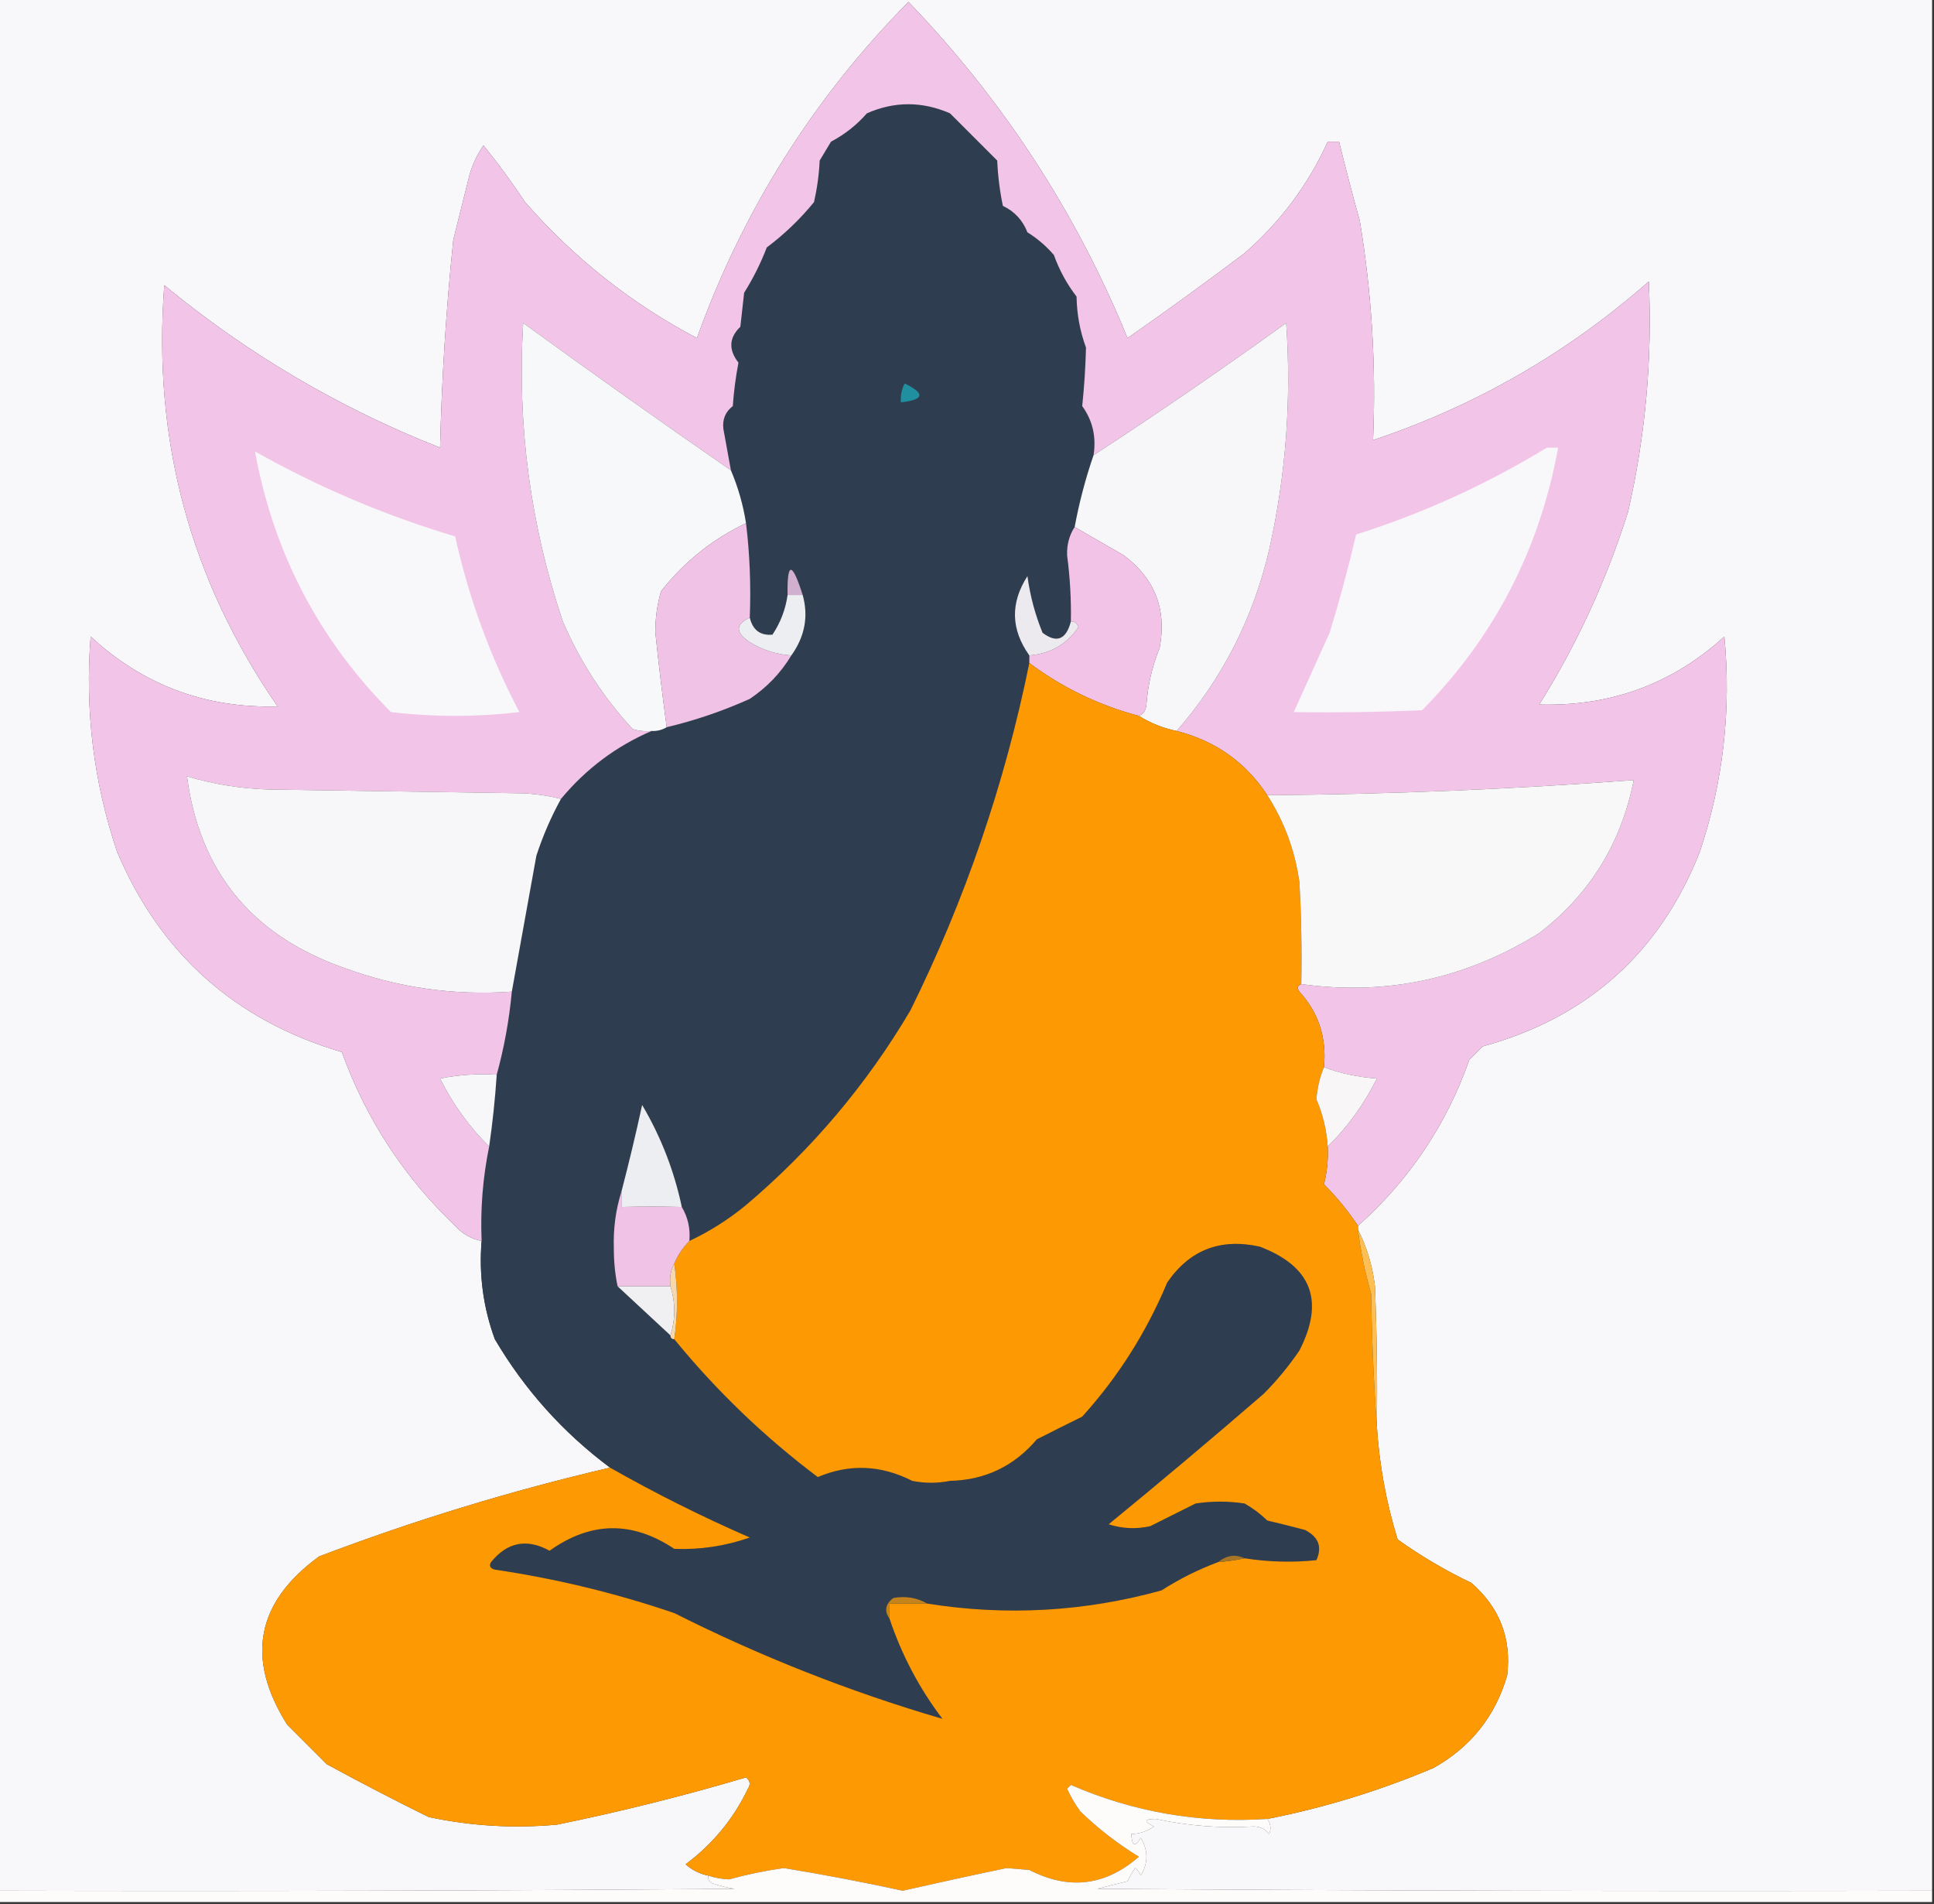 <?xml version="1.0" encoding="UTF-8"?>
<!DOCTYPE svg PUBLIC "-//W3C//DTD SVG 1.1//EN" "http://www.w3.org/Graphics/SVG/1.1/DTD/svg11.dtd">
<svg xmlns="http://www.w3.org/2000/svg" version="1.1" width="512px" height="504px" style="shape-rendering:geometricPrecision; text-rendering:geometricPrecision; image-rendering:optimizeQuality; fill-rule:evenodd; clip-rule:evenodd" xmlns:xlink="http://www.w3.org/1999/xlink">
<rect width="100%" height="100%" fill="#333333" stroke="none"/>
<g><path style="opacity:1" fill="#f8f8fa" d="M -0.5,-0.5 C 170.167,-0.5 340.833,-0.5 511.5,-0.5C 511.5,166.5 511.5,333.5 511.5,500.5C 437.833,500.667 364.166,500.5 290.5,500C 293.129,499.304 295.796,498.638 298.5,498C 299.071,496.795 299.738,495.628 300.5,494.5C 301.192,495.025 301.692,495.692 302,496.5C 304,493.167 304,489.833 302,486.5C 300.484,489.051 299.651,488.718 299.5,485.5C 301.696,485.435 303.696,484.768 305.5,483.5C 302.679,482.158 302.846,481.492 306,481.5C 314.56,483.337 323.06,484.003 331.5,483.5C 333.374,483.39 334.874,484.056 336,485.5C 336.579,484.072 336.412,482.738 335.5,481.5C 350.563,478.537 365.229,474.037 379.5,468C 389.357,462.479 395.857,454.313 399,443.5C 400.168,433.673 397.001,425.507 389.5,419C 382.627,415.718 376.127,411.885 370,407.5C 366.983,397.733 365.15,387.733 364.5,377.5C 364.667,365.162 364.5,352.829 364,340.5C 363.373,335.129 361.873,330.129 359.5,325.5C 359.5,325.167 359.5,324.833 359.5,324.5C 373.088,312.401 382.921,297.734 389,280.5C 390.167,279.333 391.333,278.167 392.5,277C 420.268,269.377 439.434,252.21 450,225.5C 456.192,206.964 458.359,187.964 456.5,168.5C 442.723,181.042 426.389,187.042 407.5,186.5C 417.444,170.603 425.278,153.603 431,135.5C 435.612,115.386 437.445,95.053 436.5,74.5C 414.977,93.427 390.643,107.427 363.5,116.5C 364.339,97.025 363.172,77.691 360,58.5C 358.049,51.489 356.216,44.489 354.5,37.5C 353.5,37.5 352.5,37.5 351.5,37.5C 346.373,48.819 339.04,58.652 329.5,67C 319.307,74.694 308.973,82.194 298.5,89.5C 284.911,56.215 265.578,26.548 240.5,0.5C 215.298,26.04 196.631,55.706 184.5,89.5C 167.196,80.38 152.029,68.38 139,53.5C 135.578,48.322 131.911,43.322 128,38.5C 126.092,41.215 124.759,44.215 124,47.5C 122.669,52.829 121.335,58.162 120,63.5C 118.108,81.777 116.941,100.11 116.5,118.5C 89.913,108.038 65.579,93.705 43.5,75.5C 40.337,116.356 50.337,153.523 73.5,187C 54.411,187.529 37.911,181.362 24,168.5C 22.452,188.03 24.785,207.03 31,225.5C 42.444,252.489 62.277,270.155 90.5,278.5C 96.921,296.237 106.921,311.571 120.5,324.5C 122.4,326.616 124.733,327.949 127.5,328.5C 126.766,337.454 127.932,346.121 131,354.5C 138.895,367.894 149.062,379.227 161.5,388.5C 135.283,394.613 109.616,402.447 84.5,412C 67.819,424.129 64.986,438.962 76,456.5C 79.5,460 83,463.5 86.5,467C 95.411,471.858 104.411,476.524 113.5,481C 124.72,483.384 136.053,484.051 147.5,483C 164.353,479.548 181.02,475.382 197.5,470.5C 198.583,471.365 198.749,472.365 198,473.5C 194.169,481.502 188.669,488.168 181.5,493.5C 183.243,495.038 185.243,496.038 187.5,496.5C 187.369,497.376 187.702,498.043 188.5,498.5C 190.444,499.189 192.444,499.689 194.5,500C 129.501,500.5 64.501,500.667 -0.5,500.5C -0.5,333.5 -0.5,166.5 -0.5,-0.5 Z"/></g>
<g><path style="opacity:1" fill="#2e3e50" d="M 289.5,120.5 C 287.371,126.683 285.704,133.016 284.5,139.5C 283.074,141.679 282.408,144.179 282.5,147C 283.267,152.81 283.601,158.643 283.5,164.5C 282.248,169.324 279.748,170.324 276,167.5C 274.036,162.683 272.702,157.683 272,152.5C 267.432,159.618 267.599,166.618 272.5,173.5C 272.5,174.167 272.5,174.833 272.5,175.5C 265.99,207.546 255.49,238.213 241,267.5C 229.446,287.062 214.946,304.229 197.5,319C 192.866,322.812 187.866,325.979 182.5,328.5C 182.793,325.246 182.126,322.246 180.5,319.5C 178.467,309.895 174.967,300.895 170,292.5C 168.318,300.226 166.485,307.893 164.5,315.5C 163.001,320.245 162.334,325.245 162.5,330.5C 162.502,334.018 162.835,337.351 163.5,340.5C 168.141,344.805 172.807,349.139 177.5,353.5C 177.5,354.167 177.833,354.5 178.5,354.5C 189.701,368.201 202.368,380.368 216.5,391C 224.853,387.45 233.186,387.783 241.5,392C 244.833,392.667 248.167,392.667 251.5,392C 260.775,391.792 268.441,388.126 274.5,381C 278.52,378.966 282.52,376.966 286.5,375C 296.006,364.482 303.506,352.649 309,339.5C 314.928,330.853 323.095,327.686 333.5,330C 347.238,335.21 350.738,344.377 344,357.5C 341.181,361.649 338.014,365.483 334.5,369C 320.955,380.718 307.288,392.218 293.5,403.5C 297.122,404.659 300.789,404.825 304.5,404C 308.5,402 312.5,400 316.5,398C 320.833,397.333 325.167,397.333 329.5,398C 331.717,399.268 333.717,400.768 335.5,402.5C 338.848,403.287 342.182,404.121 345.5,405C 349.077,406.852 350.077,409.518 348.5,413C 342.138,413.653 335.805,413.487 329.5,412.5C 327.047,411.355 324.713,411.688 322.5,413.5C 317.212,415.477 312.212,417.977 307.5,421C 287.084,426.65 266.417,427.817 245.5,424.5C 242.772,422.924 239.772,422.424 236.5,423C 234.368,424.62 234.035,426.454 235.5,428.5C 238.725,438.118 243.392,446.952 249.5,455C 225.019,447.837 201.352,438.504 178.5,427C 162.997,421.719 147.163,417.886 131,415.5C 129.743,415.15 129.409,414.483 130,413.5C 134.316,408.192 139.483,407.192 145.5,410.5C 156.368,402.725 167.368,402.558 178.5,410C 185.318,410.271 191.984,409.271 198.5,407C 185.822,401.48 173.488,395.313 161.5,388.5C 149.062,379.227 138.895,367.894 131,354.5C 127.932,346.121 126.766,337.454 127.5,328.5C 127.153,320.066 127.819,311.732 129.5,303.5C 130.413,297.196 131.08,290.863 131.5,284.5C 133.475,277.318 134.809,269.984 135.5,262.5C 137.651,250.548 139.818,238.548 142,226.5C 143.72,221.252 145.887,216.252 148.5,211.5C 155.101,203.544 163.101,197.544 172.5,193.5C 173.959,193.567 175.292,193.234 176.5,192.5C 184.048,190.706 191.381,188.206 198.5,185C 203.045,181.956 206.711,178.123 209.5,173.5C 213.081,168.486 214.081,163.153 212.5,157.5C 209.685,148.619 208.352,148.619 208.5,157.5C 207.973,161.283 206.64,164.783 204.5,168C 201.273,168.287 199.273,166.787 198.5,163.5C 198.826,154.983 198.493,146.65 197.5,138.5C 196.743,133.657 195.41,128.991 193.5,124.5C 192.838,120.843 192.171,117.176 191.5,113.5C 191.221,110.994 192.054,108.994 194,107.5C 194.27,103.627 194.77,99.794 195.5,96C 192.821,92.56 192.988,89.394 196,86.5C 196.333,83.5 196.667,80.5 197,77.5C 199.377,73.71 201.377,69.71 203,65.5C 207.675,61.991 211.841,57.991 215.5,53.5C 216.325,49.878 216.825,46.211 217,42.5C 218,40.833 219,39.167 220,37.5C 223.621,35.602 226.788,33.102 229.5,30C 236.791,26.792 244.124,26.792 251.5,30C 255.694,34.194 259.86,38.36 264,42.5C 264.173,46.541 264.673,50.541 265.5,54.5C 268.567,55.947 270.734,58.28 272,61.5C 274.628,63.126 276.961,65.126 279,67.5C 280.442,71.511 282.442,75.178 285,78.5C 285.082,83.219 285.915,87.719 287.5,92C 287.373,97.169 287.04,102.336 286.5,107.5C 289.261,111.305 290.261,115.639 289.5,120.5 Z"/></g>
<g><path style="opacity:1" fill="#f2c4e7" d="M 359.5,324.5 C 356.902,320.562 353.902,316.895 350.5,313.5C 351.327,310.217 351.66,306.884 351.5,303.5C 356.791,298.274 361.125,292.274 364.5,285.5C 359.429,285.128 354.762,284.128 350.5,282.5C 351.264,274.755 349.097,268.088 344,262.5C 343.308,261.563 343.475,260.897 344.5,260.5C 366.999,263.626 387.999,259.126 407.5,247C 420.896,236.67 429.23,223.17 432.5,206.5C 400.222,208.933 367.889,210.266 335.5,210.5C 329.754,201.769 321.754,196.102 311.5,193.5C 323.61,179.616 331.776,163.616 336,145.5C 340.433,125.705 341.933,105.705 340.5,85.5C 323.757,97.583 306.757,109.249 289.5,120.5C 290.261,115.639 289.261,111.305 286.5,107.5C 287.04,102.336 287.373,97.169 287.5,92C 285.915,87.719 285.082,83.219 285,78.5C 282.442,75.178 280.442,71.511 279,67.5C 276.961,65.126 274.628,63.126 272,61.5C 270.734,58.28 268.567,55.947 265.5,54.5C 264.673,50.541 264.173,46.541 264,42.5C 259.86,38.36 255.694,34.194 251.5,30C 244.124,26.792 236.791,26.792 229.5,30C 226.788,33.102 223.621,35.602 220,37.5C 219,39.167 218,40.833 217,42.5C 216.825,46.211 216.325,49.878 215.5,53.5C 211.841,57.991 207.675,61.991 203,65.5C 201.377,69.71 199.377,73.71 197,77.5C 196.667,80.5 196.333,83.5 196,86.5C 192.988,89.394 192.821,92.56 195.5,96C 194.77,99.794 194.27,103.627 194,107.5C 192.054,108.994 191.221,110.994 191.5,113.5C 192.171,117.176 192.838,120.843 193.5,124.5C 175.095,111.78 156.762,98.78 138.5,85.5C 136.892,112.573 140.392,138.907 149,164.5C 153.536,175.075 159.702,184.575 167.5,193C 169.134,193.494 170.801,193.66 172.5,193.5C 163.101,197.544 155.101,203.544 148.5,211.5C 145.359,210.679 142.025,210.179 138.5,210C 116.167,209.667 93.833,209.333 71.5,209C 63.998,208.805 56.664,207.638 49.5,205.5C 52.794,230.511 66.461,247.344 90.5,256C 105.022,261.42 120.022,263.587 135.5,262.5C 134.809,269.984 133.475,277.318 131.5,284.5C 126.456,284.173 121.456,284.506 116.5,285.5C 119.875,292.274 124.209,298.274 129.5,303.5C 127.819,311.732 127.153,320.066 127.5,328.5C 124.733,327.949 122.4,326.616 120.5,324.5C 106.921,311.571 96.921,296.237 90.5,278.5C 62.277,270.155 42.444,252.489 31,225.5C 24.785,207.03 22.452,188.03 24,168.5C 37.911,181.362 54.411,187.529 73.5,187C 50.337,153.523 40.337,116.356 43.5,75.5C 65.579,93.705 89.913,108.038 116.5,118.5C 116.941,100.11 118.108,81.777 120,63.5C 121.335,58.162 122.669,52.829 124,47.5C 124.759,44.215 126.092,41.215 128,38.5C 131.911,43.322 135.578,48.322 139,53.5C 152.029,68.38 167.196,80.38 184.5,89.5C 196.631,55.706 215.298,26.04 240.5,0.5C 265.578,26.548 284.911,56.215 298.5,89.5C 308.973,82.194 319.307,74.694 329.5,67C 339.04,58.652 346.373,48.819 351.5,37.5C 352.5,37.5 353.5,37.5 354.5,37.5C 356.216,44.489 358.049,51.489 360,58.5C 363.172,77.691 364.339,97.025 363.5,116.5C 390.643,107.427 414.977,93.427 436.5,74.5C 437.445,95.053 435.612,115.386 431,135.5C 425.278,153.603 417.444,170.603 407.5,186.5C 426.389,187.042 442.723,181.042 456.5,168.5C 458.359,187.964 456.192,206.964 450,225.5C 439.434,252.21 420.268,269.377 392.5,277C 391.333,278.167 390.167,279.333 389,280.5C 382.921,297.734 373.088,312.401 359.5,324.5 Z"/></g>
<g><path style="opacity:1" fill="#f7f8fa" d="M 193.5,124.5 C 195.41,128.991 196.743,133.657 197.5,138.5C 188.659,142.69 181.159,148.69 175,156.5C 173.963,160.078 173.463,163.744 173.5,167.5C 174.37,175.85 175.37,184.183 176.5,192.5C 175.292,193.234 173.959,193.567 172.5,193.5C 170.801,193.66 169.134,193.494 167.5,193C 159.702,184.575 153.536,175.075 149,164.5C 140.392,138.907 136.892,112.573 138.5,85.5C 156.762,98.78 175.095,111.78 193.5,124.5 Z"/></g>
<g><path style="opacity:1" fill="#f7f7fa" d="M 311.5,193.5 C 307.851,192.733 304.518,191.4 301.5,189.5C 302.693,189.03 303.36,188.03 303.5,186.5C 303.882,181.305 305.049,176.305 307,171.5C 308.921,161.342 305.754,153.176 297.5,147C 293.072,144.459 288.738,141.959 284.5,139.5C 285.704,133.016 287.371,126.683 289.5,120.5C 306.757,109.249 323.757,97.583 340.5,85.5C 341.933,105.705 340.433,125.705 336,145.5C 331.776,163.616 323.61,179.616 311.5,193.5 Z"/></g>
<g><path style="opacity:1" fill="#208fa0" d="M 239.5,101.5 C 245.005,104.171 244.671,105.838 238.5,106.5C 238.366,104.708 238.699,103.042 239.5,101.5 Z"/></g>
<g><path style="opacity:1" fill="#f8f7fa" d="M 67.5,119.5 C 84.265,128.952 101.932,136.452 120.5,142C 124.084,158.25 129.75,173.75 137.5,188.5C 126.167,189.833 114.833,189.833 103.5,188.5C 84.397,169.296 72.397,146.296 67.5,119.5 Z"/></g>
<g><path style="opacity:1" fill="#f8f7fa" d="M 409.5,118.5 C 410.5,118.5 411.5,118.5 412.5,118.5C 407.584,145.474 395.584,168.64 376.5,188C 365.172,188.5 353.838,188.667 342.5,188.5C 345.649,181.532 348.816,174.532 352,167.5C 354.65,158.897 356.984,150.23 359,141.5C 376.793,135.856 393.627,128.189 409.5,118.5 Z"/></g>
<g><path style="opacity:1" fill="#f2c3e6" d="M 284.5,139.5 C 288.738,141.959 293.072,144.459 297.5,147C 305.754,153.176 308.921,161.342 307,171.5C 305.049,176.305 303.882,181.305 303.5,186.5C 303.36,188.03 302.693,189.03 301.5,189.5C 290.897,186.698 281.23,182.031 272.5,175.5C 272.5,174.833 272.5,174.167 272.5,173.5C 278.1,173.038 282.434,170.538 285.5,166C 285.164,164.97 284.497,164.47 283.5,164.5C 283.601,158.643 283.267,152.81 282.5,147C 282.408,144.179 283.074,141.679 284.5,139.5 Z"/></g>
<g><path style="opacity:1" fill="#f0c2e5" d="M 197.5,138.5 C 198.493,146.65 198.826,154.983 198.5,163.5C 194.645,165.269 194.645,167.436 198.5,170C 201.893,172.076 205.56,173.242 209.5,173.5C 206.711,178.123 203.045,181.956 198.5,185C 191.381,188.206 184.048,190.706 176.5,192.5C 175.37,184.183 174.37,175.85 173.5,167.5C 173.463,163.744 173.963,160.078 175,156.5C 181.159,148.69 188.659,142.69 197.5,138.5 Z"/></g>
<g><path style="opacity:1" fill="#d1b0cf" d="M 212.5,157.5 C 211.167,157.5 209.833,157.5 208.5,157.5C 208.352,148.619 209.685,148.619 212.5,157.5 Z"/></g>
<g><path style="opacity:1" fill="#edeef1" d="M 208.5,157.5 C 209.833,157.5 211.167,157.5 212.5,157.5C 214.081,163.153 213.081,168.486 209.5,173.5C 205.56,173.242 201.893,172.076 198.5,170C 194.645,167.436 194.645,165.269 198.5,163.5C 199.273,166.787 201.273,168.287 204.5,168C 206.64,164.783 207.973,161.283 208.5,157.5 Z"/></g>
<g><path style="opacity:1" fill="#eceaef" d="M 283.5,164.5 C 284.497,164.47 285.164,164.97 285.5,166C 282.434,170.538 278.1,173.038 272.5,173.5C 267.599,166.618 267.432,159.618 272,152.5C 272.702,157.683 274.036,162.683 276,167.5C 279.748,170.324 282.248,169.324 283.5,164.5 Z"/></g>
<g><path style="opacity:1" fill="#fd9902" d="M 272.5,175.5 C 281.23,182.031 290.897,186.698 301.5,189.5C 304.518,191.4 307.851,192.733 311.5,193.5C 321.754,196.102 329.754,201.769 335.5,210.5C 339.998,217.487 342.831,225.154 344,233.5C 344.5,242.494 344.666,251.494 344.5,260.5C 343.475,260.897 343.308,261.563 344,262.5C 349.097,268.088 351.264,274.755 350.5,282.5C 349.408,285.105 348.741,287.938 348.5,291C 350.2,294.946 351.2,299.112 351.5,303.5C 351.66,306.884 351.327,310.217 350.5,313.5C 353.902,316.895 356.902,320.562 359.5,324.5C 359.5,324.833 359.5,325.167 359.5,325.5C 360.231,331.326 361.398,336.992 363,342.5C 363.169,354.341 363.669,366.007 364.5,377.5C 365.15,387.733 366.983,397.733 370,407.5C 376.127,411.885 382.627,415.718 389.5,419C 397.001,425.507 400.168,433.673 399,443.5C 395.857,454.313 389.357,462.479 379.5,468C 365.229,474.037 350.563,478.537 335.5,481.5C 317.411,482.688 300.078,479.688 283.5,472.5C 283.167,472.833 282.833,473.167 282.5,473.5C 283.467,475.63 284.634,477.63 286,479.5C 290.738,484.074 295.905,488.074 301.5,491.5C 292.636,499.23 282.97,500.397 272.5,495C 270.5,494.833 268.5,494.667 266.5,494.5C 257.33,496.417 248.163,498.417 239,500.5C 228.575,498.234 218.075,496.234 207.5,494.5C 202.585,495.196 197.752,496.196 193,497.5C 191.076,497.419 189.243,497.086 187.5,496.5C 185.243,496.038 183.243,495.038 181.5,493.5C 188.669,488.168 194.169,481.502 198,473.5C 198.749,472.365 198.583,471.365 197.5,470.5C 181.02,475.382 164.353,479.548 147.5,483C 136.053,484.051 124.72,483.384 113.5,481C 104.411,476.524 95.411,471.858 86.5,467C 83,463.5 79.5,460 76,456.5C 64.986,438.962 67.819,424.129 84.5,412C 109.616,402.447 135.283,394.613 161.5,388.5C 173.488,395.313 185.822,401.48 198.5,407C 191.984,409.271 185.318,410.271 178.5,410C 167.368,402.558 156.368,402.725 145.5,410.5C 139.483,407.192 134.316,408.192 130,413.5C 129.409,414.483 129.743,415.15 131,415.5C 147.163,417.886 162.997,421.719 178.5,427C 201.352,438.504 225.019,447.837 249.5,455C 243.392,446.952 238.725,438.118 235.5,428.5C 235.5,427.167 235.5,425.833 235.5,424.5C 238.833,424.5 242.167,424.5 245.5,424.5C 266.417,427.817 287.084,426.65 307.5,421C 312.212,417.977 317.212,415.477 322.5,413.5C 324.861,413.326 327.194,412.993 329.5,412.5C 335.805,413.487 342.138,413.653 348.5,413C 350.077,409.518 349.077,406.852 345.5,405C 342.182,404.121 338.848,403.287 335.5,402.5C 333.717,400.768 331.717,399.268 329.5,398C 325.167,397.333 320.833,397.333 316.5,398C 312.5,400 308.5,402 304.5,404C 300.789,404.825 297.122,404.659 293.5,403.5C 307.288,392.218 320.955,380.718 334.5,369C 338.014,365.483 341.181,361.649 344,357.5C 350.738,344.377 347.238,335.21 333.5,330C 323.095,327.686 314.928,330.853 309,339.5C 303.506,352.649 296.006,364.482 286.5,375C 282.52,376.966 278.52,378.966 274.5,381C 268.441,388.126 260.775,391.792 251.5,392C 248.167,392.667 244.833,392.667 241.5,392C 233.186,387.783 224.853,387.45 216.5,391C 202.368,380.368 189.701,368.201 178.5,354.5C 179.469,347.86 179.469,341.194 178.5,334.5C 179.441,332.228 180.774,330.228 182.5,328.5C 187.866,325.979 192.866,322.812 197.5,319C 214.946,304.229 229.446,287.062 241,267.5C 255.49,238.213 265.99,207.546 272.5,175.5 Z"/></g>
<g><path style="opacity:1" fill="#f8f8f9" d="M 344.5,260.5 C 344.666,251.494 344.5,242.494 344,233.5C 342.831,225.154 339.998,217.487 335.5,210.5C 367.889,210.266 400.222,208.933 432.5,206.5C 429.23,223.17 420.896,236.67 407.5,247C 387.999,259.126 366.999,263.626 344.5,260.5 Z"/></g>
<g><path style="opacity:1" fill="#f7f7fa" d="M 148.5,211.5 C 145.887,216.252 143.72,221.252 142,226.5C 139.818,238.548 137.651,250.548 135.5,262.5C 120.022,263.587 105.022,261.42 90.5,256C 66.461,247.344 52.794,230.511 49.5,205.5C 56.664,207.638 63.998,208.805 71.5,209C 93.833,209.333 116.167,209.667 138.5,210C 142.025,210.179 145.359,210.679 148.5,211.5 Z"/></g>
<g><path style="opacity:1" fill="#f7f6f9" d="M 131.5,284.5 C 131.08,290.863 130.413,297.196 129.5,303.5C 124.209,298.274 119.875,292.274 116.5,285.5C 121.456,284.506 126.456,284.173 131.5,284.5 Z"/></g>
<g><path style="opacity:1" fill="#f8f6f6" d="M 350.5,282.5 C 354.762,284.128 359.429,285.128 364.5,285.5C 361.125,292.274 356.791,298.274 351.5,303.5C 351.2,299.112 350.2,294.946 348.5,291C 348.741,287.938 349.408,285.105 350.5,282.5 Z"/></g>
<g><path style="opacity:1" fill="#edeef1" d="M 180.5,319.5 C 175.378,319.375 170.044,319.375 164.5,319.5C 164.5,318.167 164.5,316.833 164.5,315.5C 166.485,307.893 168.318,300.226 170,292.5C 174.967,300.895 178.467,309.895 180.5,319.5 Z"/></g>
<g><path style="opacity:1" fill="#f0c2e5" d="M 164.5,315.5 C 164.5,316.833 164.5,318.167 164.5,319.5C 170.044,319.375 175.378,319.375 180.5,319.5C 182.126,322.246 182.793,325.246 182.5,328.5C 180.774,330.228 179.441,332.228 178.5,334.5C 177.539,336.265 177.205,338.265 177.5,340.5C 172.833,340.5 168.167,340.5 163.5,340.5C 162.835,337.351 162.502,334.018 162.5,330.5C 162.334,325.245 163.001,320.245 164.5,315.5 Z"/></g>
<g><path style="opacity:1" fill="#f0eff2" d="M 163.5,340.5 C 168.167,340.5 172.833,340.5 177.5,340.5C 178.833,344.833 178.833,349.167 177.5,353.5C 172.807,349.139 168.141,344.805 163.5,340.5 Z"/></g>
<g><path style="opacity:1" fill="#f7d8ac" d="M 178.5,334.5 C 179.469,341.194 179.469,347.86 178.5,354.5C 177.833,354.5 177.5,354.167 177.5,353.5C 178.833,349.167 178.833,344.833 177.5,340.5C 177.205,338.265 177.539,336.265 178.5,334.5 Z"/></g>
<g><path style="opacity:1" fill="#fdbf54" d="M 359.5,325.5 C 361.873,330.129 363.373,335.129 364,340.5C 364.5,352.829 364.667,365.162 364.5,377.5C 363.669,366.007 363.169,354.341 363,342.5C 361.398,336.992 360.231,331.326 359.5,325.5 Z"/></g>
<g><path style="opacity:1" fill="#a77526" d="M 329.5,412.5 C 327.194,412.993 324.861,413.326 322.5,413.5C 324.713,411.688 327.047,411.355 329.5,412.5 Z"/></g>
<g><path style="opacity:1" fill="#c5831c" d="M 245.5,424.5 C 242.167,424.5 238.833,424.5 235.5,424.5C 235.5,425.833 235.5,427.167 235.5,428.5C 234.035,426.454 234.368,424.62 236.5,423C 239.772,422.424 242.772,422.924 245.5,424.5 Z"/></g>
<g><path style="opacity:1" fill="#fdfcfb" d="M 335.5,481.5 C 336.412,482.738 336.579,484.072 336,485.5C 334.874,484.056 333.374,483.39 331.5,483.5C 323.06,484.003 314.56,483.337 306,481.5C 302.846,481.492 302.679,482.158 305.5,483.5C 303.696,484.768 301.696,485.435 299.5,485.5C 299.651,488.718 300.484,489.051 302,486.5C 304,489.833 304,493.167 302,496.5C 301.692,495.692 301.192,495.025 300.5,494.5C 299.738,495.628 299.071,496.795 298.5,498C 295.796,498.638 293.129,499.304 290.5,500C 364.166,500.5 437.833,500.667 511.5,500.5C 511.5,501.5 511.5,502.5 511.5,503.5C 340.833,503.5 170.167,503.5 -0.5,503.5C -0.5,502.5 -0.5,501.5 -0.5,500.5C 64.501,500.667 129.501,500.5 194.5,500C 192.444,499.689 190.444,499.189 188.5,498.5C 187.702,498.043 187.369,497.376 187.5,496.5C 189.243,497.086 191.076,497.419 193,497.5C 197.752,496.196 202.585,495.196 207.5,494.5C 218.075,496.234 228.575,498.234 239,500.5C 248.163,498.417 257.33,496.417 266.5,494.5C 268.5,494.667 270.5,494.833 272.5,495C 282.97,500.397 292.636,499.23 301.5,491.5C 295.905,488.074 290.738,484.074 286,479.5C 284.634,477.63 283.467,475.63 282.5,473.5C 282.833,473.167 283.167,472.833 283.5,472.5C 300.078,479.688 317.411,482.688 335.5,481.5 Z"/></g>
</svg>

